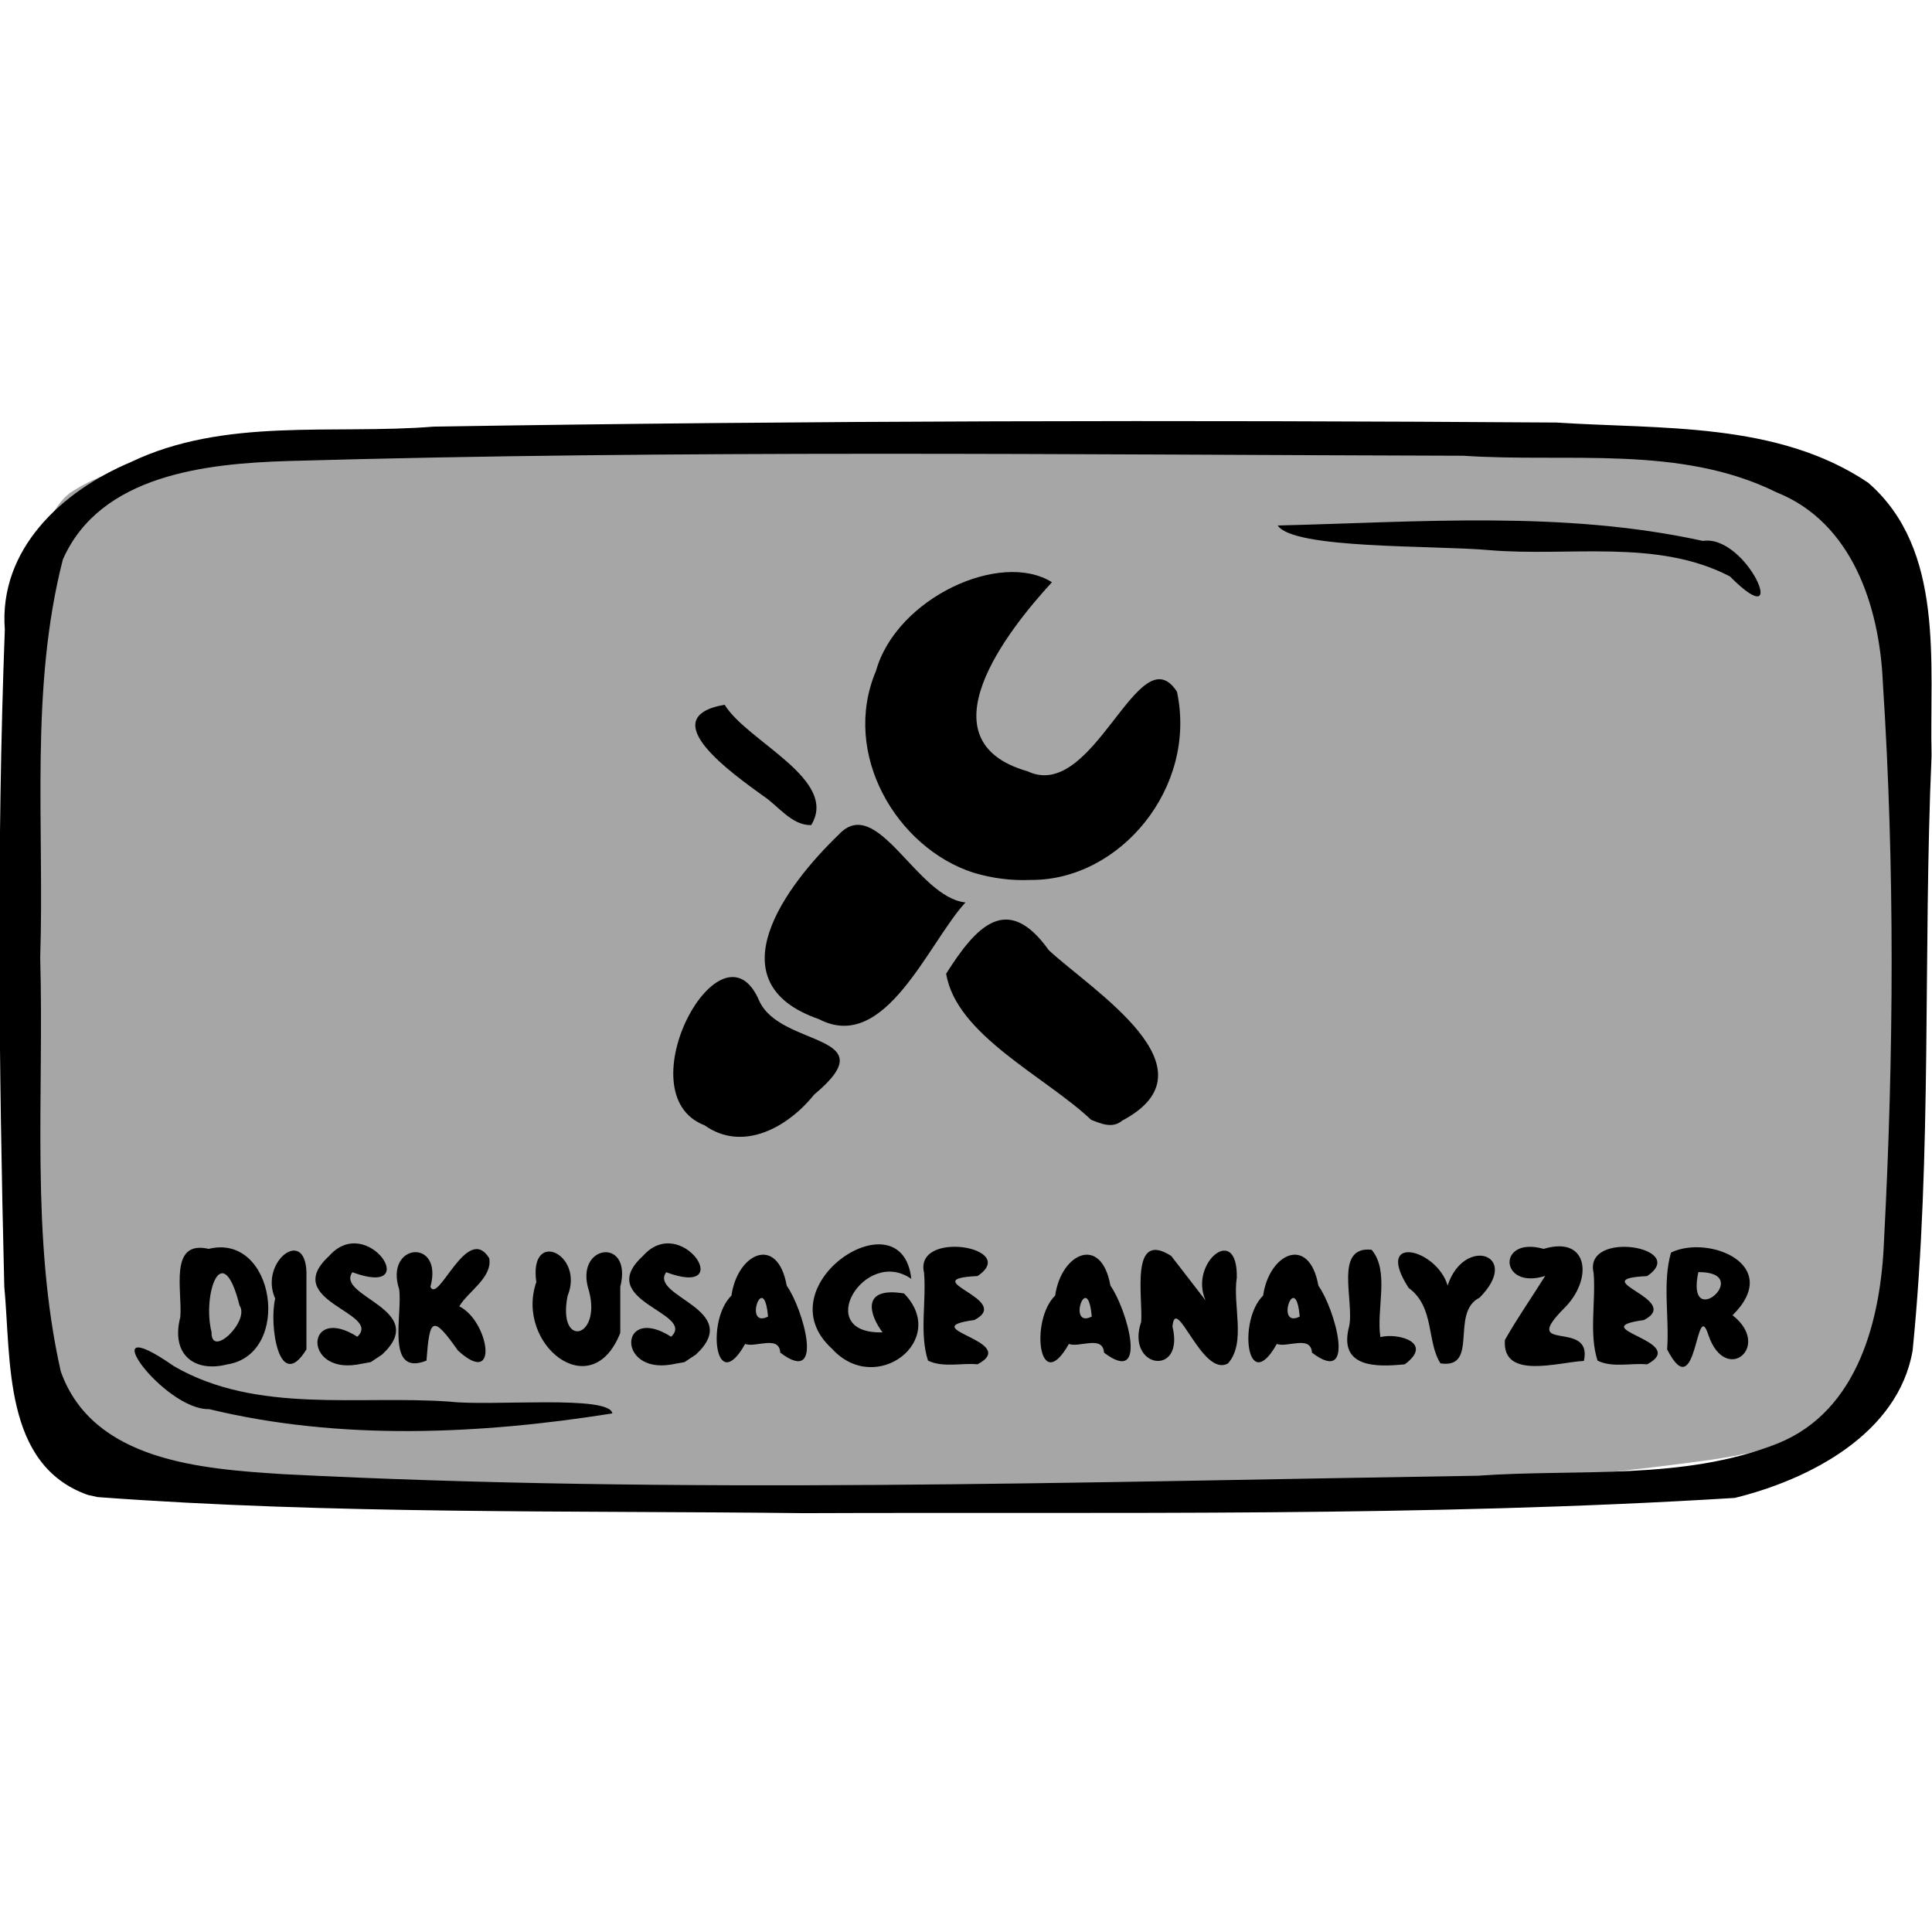 <?xml version="1.0" encoding="UTF-8" standalone="no"?>
<!-- Created with Inkscape (http://www.inkscape.org/) -->

<svg
   xmlns:dc="http://purl.org/dc/elements/1.1/"
   xmlns:cc="http://creativecommons.org/ns#"
   xmlns:rdf="http://www.w3.org/1999/02/22-rdf-syntax-ns#"
   xmlns:svg="http://www.w3.org/2000/svg"
   xmlns="http://www.w3.org/2000/svg"
   xmlns:sodipodi="http://sodipodi.sourceforge.net/DTD/sodipodi-0.dtd"
   xmlns:inkscape="http://www.inkscape.org/namespaces/inkscape"
   width="150"
   height="150"
   viewBox="0 0 39.688 39.688"
   version="1.1"
   id="svg922"
   inkscape:version="0.92.4 (5da689c313, 2019-01-14)"
   sodipodi:docname="USO_system_diskusageanalyzer.svg">
  <title
     id="title1437">USOICON</title>
  <defs
     id="defs916">
    <clipPath
       id="clipPath1521"
       clipPathUnits="userSpaceOnUse">
      <rect
         y="66.645"
         x="57.114"
         height="151.423"
         width="172.875"
         id="rect1523"
         style="opacity:0.875;fill:#000000;fill-opacity:1;stroke:#000000;stroke-width:0.604;stroke-linejoin:round;stroke-miterlimit:4;stroke-dasharray:none;stroke-opacity:1" />
    </clipPath>
  </defs>
  <sodipodi:namedview
     id="base"
     pagecolor="#ffffff"
     bordercolor="#666666"
     borderopacity="1.0"
     inkscape:pageopacity="0.0"
     inkscape:pageshadow="2"
     inkscape:zoom="2.0786937"
     inkscape:cx="94.846764"
     inkscape:cy="70.139487"
     inkscape:document-units="px"
     inkscape:current-layer="layer13"
     showgrid="false"
     inkscape:window-width="1004"
     inkscape:window-height="632"
     inkscape:window-x="2666"
     inkscape:window-y="76"
     inkscape:window-maximized="0"
     units="px" />
  <g
     style="display:inline"
     transform="translate(-35.466,-112.592)"
     id="layer1"
     inkscape:groupmode="layer"
     inkscape:label="toonbox" />
  <g
     inkscape:label="text"
     id="layer3"
     inkscape:groupmode="layer" />
  <g
     style="display:inline"
     inkscape:label="icon_system"
     id="layer13"
     inkscape:groupmode="layer">
    <g
       id="g12422">
      <path
         style="display:inline;opacity:0.875;fill:#999999;fill-opacity:1;stroke:none;stroke-width:0.118;stroke-linejoin:round;stroke-miterlimit:4;stroke-dasharray:none;stroke-opacity:0.972"
         d="M 1.435,10.128 C 2.67,9.297 4.324,9.436 5.756,9.205 14.115,8.613 22.517,8.69 30.882,9.158 c 2.392,0.206 4.838,0.269 7.15,0.97 0.872,1.675 0.817,3.67 1.027,5.517 0.208,4.025 0.362,8.131 -0.532,12.088 -0.23,1.649 -2.018,2.052 -3.407,2.259 C 28.803,30.856 22.404,30.811 16.041,30.813 11.304,30.719 6.538,30.746 1.84,30.074 0.173,29.528 0.823,27.039 0.434,25.657 0.155,21.091 0.021,16.472 0.693,11.934 0.848,11.32 0.904,10.549 1.435,10.128 Z"
         id="rect49496"
         inkscape:connector-curvature="0" />
      <path
         style="display:inline;fill:#000000;stroke-width:0.372"
         d="M 1.803,30.709 C 0.057,30.089 0.231,27.938 0.088,26.427 -0.023,21.932 -0.07,17.428 0.099,12.934 -0.028,11.278 1.278,10.087 2.684,9.494 4.616,8.567 6.836,8.931 8.909,8.764 16.596,8.639 24.286,8.627 31.973,8.68 c 2.151,0.141 4.538,-0.02 6.404,1.236 1.585,1.379 1.256,3.719 1.302,5.606 -0.178,4.071 0.016,8.163 -0.389,12.22 -0.293,1.711 -2.12,2.653 -3.655,3.029 -6.368,0.394 -12.757,0.288 -19.135,0.313 C 11.669,31.028 6.827,31.11 2.007,30.754 L 1.803,30.709 Z m 34.718,-1.058 c 1.66,-0.67 2.121,-2.568 2.182,-4.182 C 38.904,21.657 38.926,17.825 38.678,14.015 38.61,12.472 38.055,10.735 36.495,10.114 34.511,9.131 32.202,9.508 30.064,9.362 22.02,9.341 13.972,9.24 5.93,9.47 4.248,9.521 2.061,9.745 1.291,11.494 c -0.682,2.663 -0.377,5.457 -0.465,8.181 0.081,2.829 -0.203,5.716 0.422,8.496 0.655,1.847 2.894,2.004 4.559,2.111 8.177,0.421 16.369,0.159 24.551,0.033 2.046,-0.147 4.225,0.107 6.163,-0.664 z M 4.297,28.947 c -0.939,0.027 -2.493,-2.118 -0.727,-0.884 1.706,0.991 3.797,0.593 5.68,0.731 0.844,0.097 3.277,-0.144 3.329,0.241 -2.713,0.432 -5.596,0.564 -8.282,-0.088 z m 31.24,-17.106 c -1.499,-0.781 -3.309,-0.4 -4.943,-0.54 -1.173,-0.103 -4.022,-0.018 -4.347,-0.506 2.904,-0.07 5.875,-0.312 8.734,0.317 0.913,-0.143 1.835,2.014 0.556,0.729 z"
         id="path49494"
         inkscape:connector-curvature="0" />
      <path
         style="font-style:normal;font-variant:normal;font-weight:normal;font-stretch:normal;font-size:3.455px;font-family:Insaniburger;-inkscape-font-specification:Insaniburger;opacity:1;vector-effect:none;fill:#000000;fill-opacity:1;stroke:none;stroke-width:0.04;stroke-linecap:butt;stroke-linejoin:miter;stroke-miterlimit:4;stroke-dasharray:none;stroke-dashoffset:0;stroke-opacity:1"
         d="m 4.676,28.026 c -0.67,0.176 -1.174,-0.189 -0.972,-0.97 0.046,-0.533 -0.245,-1.591 0.583,-1.401 1.365,-0.336 1.719,2.155 0.389,2.372 z m 0.245,-1.207 c -0.356,-1.425 -0.77,-0.226 -0.575,0.548 -0.012,0.549 0.792,-0.234 0.575,-0.548 z m 1.374,0.901 c -0.562,0.913 -0.773,-0.504 -0.642,-1.045 -0.346,-0.763 0.683,-1.542 0.642,-0.431 0,0.492 0,0.984 0,1.476 z m 1.035,0.313 c -1.119,0.177 -1.042,-1.243 0.011,-0.573 0.521,-0.497 -1.599,-0.728 -0.58,-1.659 0.793,-0.9 1.946,0.879 0.478,0.334 -0.355,0.501 1.611,0.764 0.609,1.692 l -0.232,0.154 z M 9.434,26.835 C 10.04,27.131 10.269,28.532 9.406,27.742 8.879,26.991 8.825,27.089 8.761,27.95 7.914,28.288 8.273,27 8.2,26.486 c -0.31,-0.953 0.916,-1.063 0.642,-0.051 0.165,0.355 0.755,-1.319 1.208,-0.589 0.071,0.397 -0.437,0.685 -0.615,0.989 z m 3.307,0.548 c -0.593,1.502 -2.165,0.224 -1.724,-1.045 -0.156,-1.112 0.994,-0.577 0.642,0.286 -0.211,1.079 0.698,0.875 0.441,-0.103 -0.323,-0.961 0.905,-1.129 0.642,-0.087 0,0.316 0,0.632 0,0.948 z m 1.035,0.65 c -1.119,0.177 -1.042,-1.243 0.011,-0.573 0.521,-0.497 -1.599,-0.728 -0.58,-1.659 0.793,-0.9 1.946,0.879 0.478,0.334 -0.355,0.501 1.611,0.764 0.609,1.692 l -0.232,0.154 z m 2.001,-0.987 c -0.083,-0.978 -0.517,0.258 0,0 z m -0.47,0.562 c -0.615,1.092 -0.803,-0.488 -0.281,-0.994 0.121,-0.869 0.947,-1.258 1.135,-0.203 0.33,0.459 0.8,2.082 -0.132,1.376 -0.022,-0.368 -0.511,-0.097 -0.723,-0.179 z m 3.266,-1.037 c -0.901,-0.149 -0.71,0.447 -0.443,0.799 -1.453,0.04 -0.368,-1.768 0.59,-1.099 -0.188,-1.752 -3.06,0.136 -1.627,1.437 0.899,0.989 2.411,-0.178 1.479,-1.137 z m 1.508,1.455 c 0.901,-0.478 -1.353,-0.733 -0.065,-0.91 0.823,-0.425 -1.268,-0.839 0.065,-0.903 0.884,-0.593 -1.314,-0.96 -1.098,-0.063 0.047,0.594 -0.098,1.242 0.08,1.8 0.309,0.151 0.686,0.044 1.018,0.076 z m 2.346,-0.98 c -0.083,-0.978 -0.517,0.258 0,0 z m -0.47,0.562 c -0.615,1.092 -0.803,-0.488 -0.281,-0.994 0.121,-0.869 0.947,-1.258 1.135,-0.203 0.33,0.459 0.8,2.082 -0.132,1.376 -0.022,-0.368 -0.511,-0.097 -0.723,-0.179 z m 2.808,-0.896 c -0.343,-0.762 0.662,-1.603 0.642,-0.467 -0.089,0.569 0.197,1.335 -0.18,1.762 -0.529,0.305 -1.075,-1.452 -1.142,-0.757 0.258,1.048 -0.968,0.86 -0.642,-0.099 0.035,-0.517 -0.233,-1.891 0.616,-1.352 0.235,0.305 0.471,0.609 0.706,0.914 z m 1.934,0.334 c -0.083,-0.978 -0.517,0.258 0,0 z m -0.47,0.562 c -0.615,1.092 -0.803,-0.488 -0.281,-0.994 0.121,-0.869 0.947,-1.258 1.135,-0.203 0.33,0.459 0.8,2.082 -0.132,1.376 -0.022,-0.368 -0.511,-0.097 -0.723,-0.179 z m 2.63,0.418 c -0.554,0.055 -1.377,0.091 -1.144,-0.781 0.109,-0.516 -0.319,-1.655 0.461,-1.572 0.375,0.439 0.093,1.214 0.18,1.794 0.36,-0.092 1.105,0.112 0.502,0.559 z m 0.878,-1.616 c 0.34,-1.037 1.533,-0.634 0.656,0.248 -0.612,0.303 0.001,1.466 -0.802,1.349 -0.287,-0.446 -0.116,-1.158 -0.654,-1.55 -0.723,-1.118 0.576,-0.814 0.801,-0.048 z m 2.006,-0.2 c -0.941,0.3 -1.001,-0.828 -0.032,-0.555 0.935,-0.283 1.015,0.638 0.418,1.222 -0.934,0.941 0.603,0.206 0.408,1.08 -0.507,0.02 -1.689,0.402 -1.622,-0.432 0.255,-0.452 0.554,-0.876 0.827,-1.315 z m 2.092,1.817 c 0.901,-0.478 -1.353,-0.733 -0.065,-0.91 0.823,-0.425 -1.268,-0.839 0.065,-0.903 0.884,-0.593 -1.314,-0.96 -1.098,-0.063 0.047,0.594 -0.098,1.242 0.08,1.8 0.309,0.151 0.686,0.044 1.018,0.076 z m 1.756,-1.009 c 0.818,0.641 -0.144,1.44 -0.496,0.408 -0.264,-0.824 -0.225,1.51 -0.848,0.294 0.048,-0.657 -0.1,-1.369 0.08,-1.99 0.776,-0.374 2.308,0.256 1.265,1.287 z m -0.703,-0.886 c -0.27,1.267 1.167,-0.005 0,0 z"
         id="text49550"
         inkscape:connector-curvature="0" />
      <g
         id="g53543"
         style="fill:#000000;fill-opacity:1"
         transform="matrix(0.253,0,0,0.273,-27.615,-84.26)">
        <path
           style="fill:#000000;fill-opacity:1;stroke-width:0.429"
           d="m 166.361,393.322 c -6.613,-2.351 1.404,-16.006 4.448,-9.343 1.757,3.522 10.438,2.402 4.442,7.034 -2.14,2.475 -5.797,4.345 -8.891,2.309 z"
           id="path53531"
           inkscape:connector-curvature="0" />
        <path
           style="fill:#000000;fill-opacity:1;stroke-width:0.429"
           d="m 169.678,390.434 c 0.717,-4.767 -5.094,1.662 0,0 z"
           id="path53529"
           inkscape:connector-curvature="0" />
        <path
           style="fill:#000000;fill-opacity:1;stroke-width:0.429"
           d="m 197.746,392.908 c -3.723,-3.265 -10.962,-6.376 -11.772,-10.998 2.436,-3.566 4.961,-6.146 8.34,-1.759 3.551,3.046 13.856,8.941 5.957,12.815 -0.796,0.626 -1.732,0.225 -2.525,-0.058 z"
           id="path53527"
           inkscape:connector-curvature="0" />
        <path
           style="fill:#000000;fill-opacity:1;stroke-width:0.429"
           d="m 175.652,385.335 c -8.646,-2.76 -2.632,-10.121 1.585,-13.875 3.134,-3.164 6.342,4.718 10.303,5.09 -3.045,3.083 -6.52,11.386 -11.889,8.785 z"
           id="path53525"
           inkscape:connector-curvature="0" />
        <path
           style="fill:#000000;fill-opacity:1;stroke-width:0.429"
           d="m 188.175,374.307 c -6.196,-1.854 -10.756,-8.923 -7.9,-15.177 1.674,-5.509 10.134,-9.091 14.287,-6.675 -3.646,3.675 -10.643,11.941 -1.976,14.227 5.411,2.381 9.021,-10.414 12.128,-5.99 1.672,7.235 -4.649,14.218 -11.866,14.165 -1.574,0.068 -3.157,-0.125 -4.674,-0.55 z"
           id="path53523"
           inkscape:connector-curvature="0" />
        <path
           style="fill:#000000;fill-opacity:1;stroke-width:0.429"
           d="m 171.053,368.492 c -2.26,-1.531 -8.994,-5.857 -3.067,-6.818 1.834,2.779 9.303,5.621 7.03,9.055 -1.601,0.043 -2.701,-1.491 -3.963,-2.237 z"
           id="path53519"
           inkscape:connector-curvature="0" />
      </g>
    </g>
  </g>
</svg>
